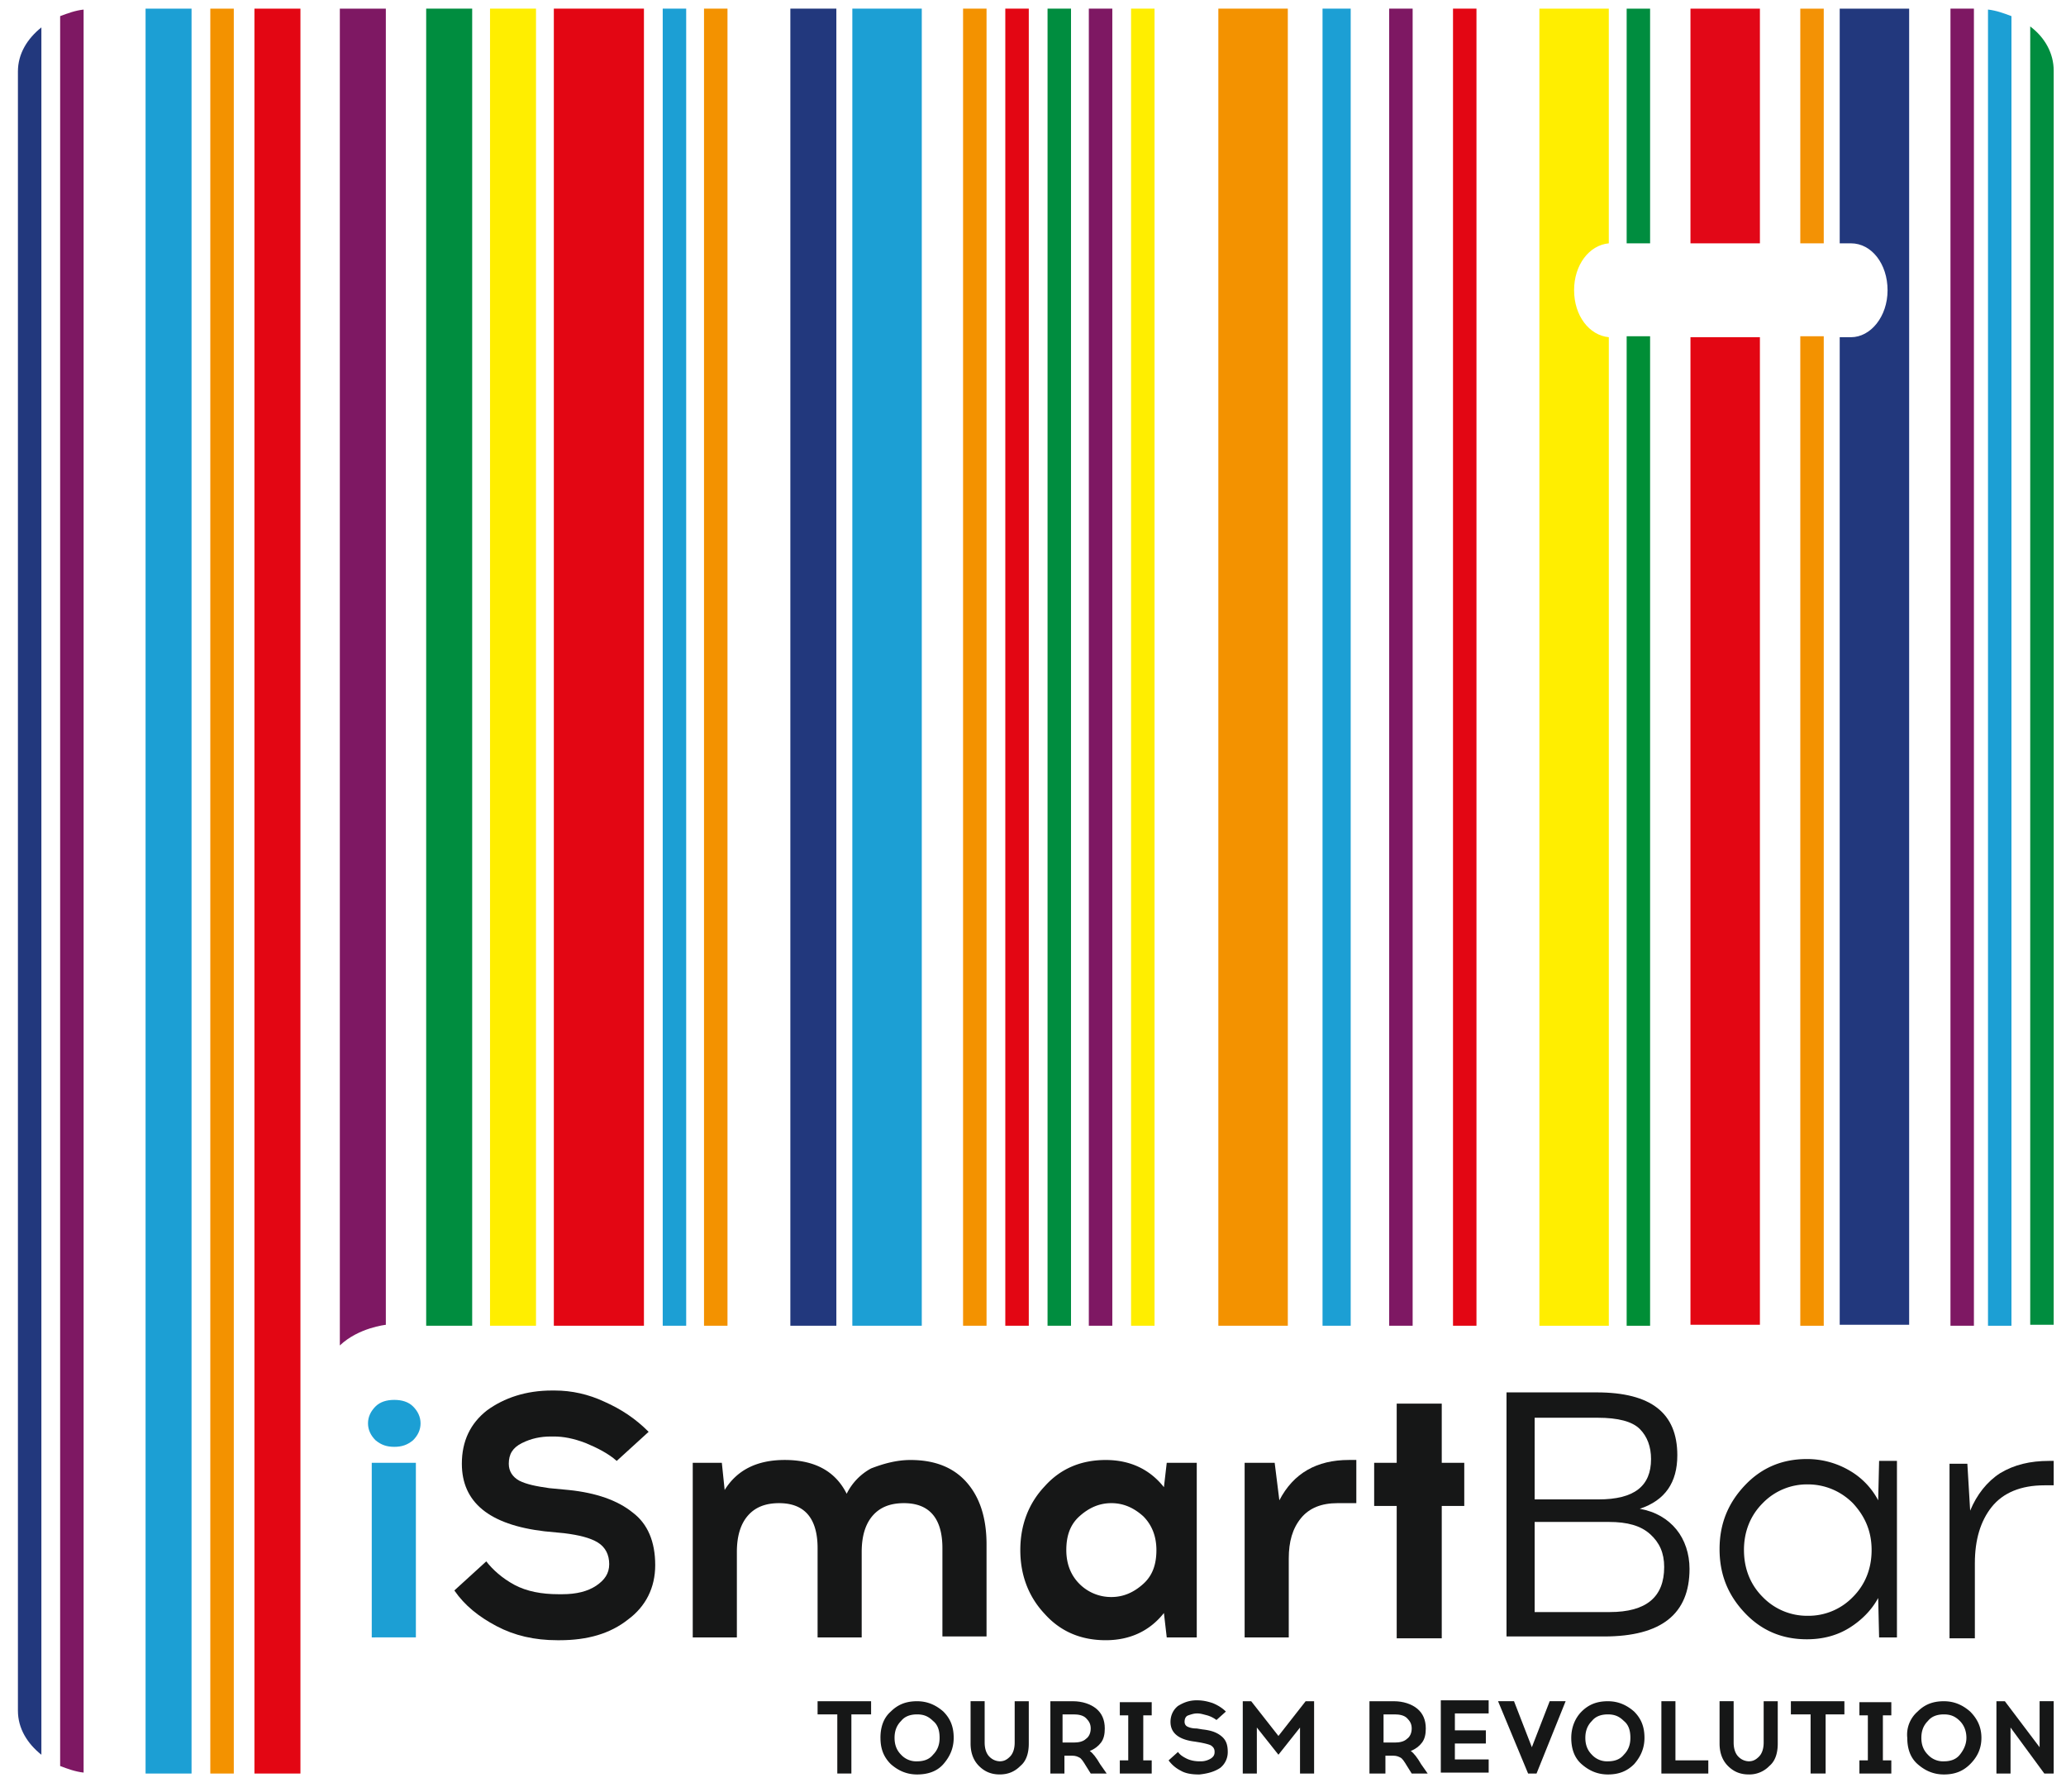 <svg xmlns="http://www.w3.org/2000/svg" width="98" height="85" viewBox="0 0 98 85"><g><g><g><path fill="#f39200" d="M9.976 84.11V.41h1.114v83.7z"/></g><g><path fill="#1c9fd4" d="M31.436 62.873V.409h1.113v62.464z"/></g><g><path fill="#f39200" d="M33.395 62.873V.409h1.113v62.464z"/></g><g><path fill="#f39200" d="M45.683 62.873V.409h1.113v62.464z"/></g><g><path fill="#e30613" d="M47.686 62.873V.409H48.8v62.464z"/></g><g><path fill="#008d3f" d="M49.69 62.873V.409h1.113v62.464z"/></g><g><path fill="#7e1863" d="M51.648 62.873V.409h1.114v62.464z"/></g><g><path fill="#fe0" d="M53.652 62.873V.409h1.113v62.464z"/></g><g><path fill="#1c9fd4" d="M62.734 62.873V.409h1.336v62.464z"/></g><g><path fill="#7e1863" d="M65.895 62.873V.409h1.113v62.464z"/></g><g><path fill="#e30613" d="M68.923 62.873V.409h1.113v62.464z"/></g><g><path fill="#008e36" d="M77.16 62.873V15.947h1.112v46.926z"/></g><g><path fill="#f39200" d="M85.396 62.873V15.947h1.113v46.926z"/></g><g><path fill="#7e1863" d="M92.52 62.873V.409h1.112v62.464z"/></g><g><path fill="#1c9fd4" d="M6.905 84.11V.41h2.181v83.7z"/></g><g><path fill="#e30613" d="M12.069 84.11V.41h2.182v83.7z"/></g><g><path fill="#7e1863" d="M16.12 63.808V.409h2.182v62.42s-1.291.133-2.182.979z"/></g><g><path fill="#008d3f" d="M20.216 62.873V.409h2.182v62.464z"/></g><g><path fill="#fe0" d="M23.244 62.873V.409h2.181v62.464z"/></g><g><path fill="#22387d" d="M37.49 62.873V.409h2.182v62.464z"/></g><g><path fill="#1c9fd4" d="M40.43 62.873V.409h3.294v62.464z"/></g><g><path fill="#f39200" d="M57.792 62.873V.409h3.295v62.464z"/></g><g><path fill="#e30613" d="M80.187 62.828V15.992h3.294v46.836z"/></g><g><path fill="#008d3f" d="M77.16 11.54V.41h1.112v11.13z"/></g><g><path fill="#f39205" d="M85.396 11.54V.41h1.113v11.13z"/></g><g><path fill="#e20717" d="M80.187 11.54V.41h3.294v11.13z"/></g><g><path fill="#e30613" d="M26.271 62.873V.409h4.274v62.464z"/></g><g><path fill="#22387d" d="M.85 3.392v77.734c0 .846.445 1.559 1.113 2.093V1.299C1.295 1.835.85 2.547.85 3.393z"/></g><g><path fill="#7e1863" d="M2.853.765v82.988c.356.134.712.267 1.113.312V.454c-.4.044-.757.178-1.113.311z"/></g><g><path fill="#008d3f" d="M97.416 3.348v59.48h-1.113V1.255c.713.534 1.113 1.291 1.113 2.093z"/></g><g><path fill="#1c9fd4" d="M95.413.765v62.108H94.3V.453c.4.045.757.179 1.113.312z"/></g><g><path fill="#1c9fd4" d="M17.634 77.654v-8.281h2.093v8.28zm1.069-9.038c-.356 0-.624-.09-.89-.312-.223-.222-.357-.49-.357-.801 0-.312.134-.579.356-.802.223-.222.535-.311.89-.311.357 0 .668.089.891.311.223.223.356.49.356.802 0 .312-.133.579-.356.801-.267.223-.534.312-.89.312z"/></g><g><path fill="#161717" d="M26.182 65.945h.134c.801 0 1.603.178 2.36.534.8.356 1.469.801 2.092 1.425l-1.514 1.38c-.4-.356-.935-.624-1.469-.846-.579-.223-1.068-.312-1.514-.312h-.133c-.49 0-.935.09-1.38.312-.446.222-.624.534-.624.98 0 .355.178.623.49.8.356.179.801.268 1.425.357l.935.089c1.29.133 2.315.49 3.027 1.068.712.535 1.069 1.38 1.069 2.494 0 1.068-.446 1.959-1.292 2.582-.845.668-1.914.98-3.25.98h-.089c-1.113 0-2.048-.223-2.894-.668-.845-.446-1.513-.98-2.003-1.692l1.514-1.38c.311.4.757.8 1.335 1.113.58.311 1.292.445 2.093.445h.178c.668 0 1.202-.134 1.603-.4.4-.268.623-.58.623-1.025 0-.445-.178-.801-.534-1.024-.356-.222-.89-.356-1.603-.445l-.935-.09c-2.627-.31-3.918-1.38-3.918-3.205 0-1.068.4-1.914 1.202-2.537.802-.58 1.826-.935 3.072-.935z"/></g><g><path fill="#161717" d="M43.19 69.24c1.157 0 2.047.355 2.67 1.068.624.712.936 1.692.936 2.938v4.363h-2.093v-4.185c0-1.424-.623-2.137-1.825-2.137-.624 0-1.113.178-1.47.579-.356.4-.534.98-.534 1.736v4.052h-2.092v-4.23c0-1.424-.623-2.137-1.826-2.137-.623 0-1.113.178-1.469.579-.356.4-.534.98-.534 1.736v4.052H32.86v-8.281h1.38l.134 1.29c.579-.934 1.514-1.424 2.85-1.424 1.424 0 2.404.534 2.938 1.603a2.75 2.75 0 0 1 1.158-1.202c.578-.223 1.202-.4 1.87-.4z"/></g><g><path fill="#161717" d="M51.203 75.116c-.4-.4-.623-.935-.623-1.603 0-.668.178-1.202.623-1.603.446-.4.935-.623 1.514-.623s1.069.223 1.514.623c.4.401.623.935.623 1.603 0 .668-.178 1.202-.623 1.603-.445.4-.935.623-1.514.623a2.12 2.12 0 0 1-1.514-.623zm5.565-5.743h-1.424l-.134 1.157c-.668-.846-1.603-1.29-2.76-1.29-1.158 0-2.137.4-2.894 1.246-.757.801-1.158 1.825-1.158 3.027 0 1.202.401 2.226 1.158 3.028.757.846 1.736 1.246 2.894 1.246 1.157 0 2.092-.445 2.76-1.29l.134 1.157h1.424z"/></g><g><path fill="#161717" d="M64.293 71.287h-.846c-.757 0-1.336.223-1.737.713-.4.49-.578 1.113-.578 1.914v3.74h-2.093v-8.281h1.425l.222 1.78c.668-1.29 1.781-1.914 3.295-1.914h.356v2.048z"/></g><g><path fill="#161717" d="M68.389 71.42v6.278h-2.137v-6.277h-1.069v-2.048h1.069v-2.805h2.137v2.805h1.068v2.048z"/></g><g><path fill="#161717" d="M72.796 72.178h3.517c.89 0 1.514.178 1.96.578.445.401.667.89.667 1.559 0 1.424-.846 2.137-2.582 2.137h-3.562zm0-4.942h2.983c.98 0 1.647.178 2.004.534.356.356.534.846.534 1.425 0 1.29-.802 1.914-2.493 1.914h-3.028zm-1.335-1.202v11.575h4.63c2.716 0 4.051-1.068 4.051-3.205 0-.713-.222-1.38-.623-1.87-.4-.49-.98-.846-1.736-.98 1.202-.4 1.78-1.246 1.78-2.537 0-2.004-1.246-2.983-3.828-2.983z"/></g><g><path fill="#161717" d="M82.724 73.513c0-.89.312-1.647.89-2.226a2.924 2.924 0 0 1 2.138-.89c.801 0 1.558.311 2.137.89.579.623.89 1.336.89 2.226 0 .89-.311 1.648-.89 2.226a2.924 2.924 0 0 1-2.137.89 2.924 2.924 0 0 1-2.137-.89c-.579-.578-.89-1.335-.89-2.226zm7.257-4.23h-.846l-.044 1.87a3.533 3.533 0 0 0-1.38-1.424 3.973 3.973 0 0 0-2.004-.534c-1.157 0-2.137.4-2.938 1.246-.801.846-1.202 1.826-1.202 3.028s.4 2.181 1.202 3.027c.801.846 1.78 1.247 2.938 1.247.757 0 1.425-.178 2.004-.534.579-.357 1.068-.846 1.38-1.425l.044 1.87h.846z"/></g><g><path fill="#161717" d="M97.416 70.441h-.445c-1.113 0-1.959.356-2.493 1.024-.534.668-.801 1.559-.801 2.672v3.561h-1.202v-8.28h.846l.133 2.225c.312-.757.801-1.38 1.425-1.78.668-.401 1.424-.58 2.315-.58h.222z"/></g><g><path fill="#fe0" d="M74.666 13.766c0-1.202.712-2.137 1.647-2.226V.409H73.02v62.464h3.294V15.992c-.935-.09-1.647-1.024-1.647-2.226z"/></g><g><path fill="#22387d" d="M87.266.41v11.13h.534c.98 0 1.736.979 1.736 2.226 0 1.246-.801 2.226-1.736 2.226h-.534v46.836h3.294V.41z"/></g><g><g><path fill="#161717" d="M40.385 81.305v2.804h-.668v-2.804h-.935v-.624h2.538v.624z"/></g><g><path fill="#161717" d="M44.57 82.418c0 .311-.09.578-.312.8-.178.224-.445.313-.757.313a.976.976 0 0 1-.757-.312c-.222-.223-.311-.49-.311-.801 0-.312.089-.58.311-.802.178-.222.445-.311.757-.311s.534.089.757.311c.223.178.312.445.312.802zm-2.805 0c0 .49.133.89.49 1.246.356.312.756.49 1.246.49s.935-.134 1.247-.49c.311-.356.49-.757.49-1.246 0-.49-.134-.89-.49-1.247-.356-.312-.757-.49-1.247-.49-.49 0-.89.134-1.247.49-.356.312-.49.757-.49 1.247z"/></g><g><path fill="#161717" d="M48.8 80.681v2.004c0 .49-.134.846-.402 1.068-.267.267-.578.4-.979.4-.4 0-.712-.133-.98-.4-.267-.267-.4-.623-.4-1.068V80.68h.668v1.96c0 .31.089.533.222.667a.715.715 0 0 0 .49.223c.223 0 .356-.09.49-.223.133-.134.222-.356.222-.668v-1.959z"/></g><g><path fill="#161717" d="M50.936 81.305c.223 0 .445.044.579.178.133.133.223.267.223.49 0 .222-.09.4-.223.49-.134.133-.356.177-.579.177h-.534v-1.335zm-1.202-.624h.09zm.09 0v3.428h.667v-.846h.356c.178 0 .267.045.356.09.09.044.178.178.312.4l.223.356h.756l-.311-.445c-.178-.312-.356-.534-.49-.623.223-.09.4-.223.534-.4.134-.179.178-.402.178-.669 0-.4-.133-.712-.4-.935-.267-.222-.668-.356-1.113-.356z"/></g><g><path fill="#161717" d="M54.23 83.486h.401v.623h-1.513v-.623h.4V81.35h-.4v-.623h1.513v.623h-.4z"/></g><g><path fill="#161717" d="M56.768 80.637c.268 0 .49.044.757.133.223.09.446.223.624.401l-.446.4a1.393 1.393 0 0 0-.445-.222c-.178-.044-.311-.089-.445-.089h-.045c-.133 0-.267.045-.4.09-.134.044-.178.177-.178.31 0 .09.044.179.133.223.09.045.223.09.445.09l.268.044c.4.044.667.133.89.312.223.178.312.4.312.756a.951.951 0 0 1-.357.757c-.267.178-.578.267-.979.312h-.044c-.312 0-.624-.045-.846-.178a1.608 1.608 0 0 1-.58-.49l.446-.4c.09.133.223.222.4.311.179.09.401.134.624.134h.045a.897.897 0 0 0 .49-.134c.133-.089.177-.178.177-.312 0-.133-.044-.222-.178-.311-.089-.045-.267-.09-.49-.134l-.267-.044c-.756-.09-1.157-.401-1.157-.935 0-.312.133-.58.356-.757.223-.134.49-.267.89-.267z"/></g><g><path fill="#161717" d="M62.334 84.11h-.668v-2.182l-1.024 1.29-1.024-1.29v2.181h-.668v-3.428h.4l1.292 1.647 1.29-1.647h.402z"/></g><g><path fill="#161717" d="M66.162 81.305c.223 0 .446.044.58.178.133.133.222.267.222.49 0 .222-.09.4-.223.49-.133.133-.356.177-.579.177h-.534v-1.335zm-1.202 2.804h.757v-.846h.356c.179 0 .268.045.357.09.089.044.178.178.311.4l.223.356h.757l-.312-.445c-.178-.312-.356-.534-.49-.623.223-.09.401-.223.535-.4.133-.179.178-.402.178-.669 0-.4-.134-.712-.401-.935-.267-.222-.668-.356-1.113-.356H64.96z"/></g><g><path fill="#161717" d="M69.012 82.061h1.469v.624h-1.47v.757h1.604v.623h-2.271v-3.428h2.27v.623h-1.602z"/></g><g><path fill="#161717" d="M72.885 84.11h-.4L71.06 80.68h.757l.846 2.182.846-2.182h.756z"/></g><g><path fill="#161717" d="M77.337 82.418c0 .311-.089.578-.311.8-.178.224-.446.313-.757.313a.976.976 0 0 1-.757-.312c-.223-.223-.312-.49-.312-.801 0-.312.09-.58.312-.802.178-.222.445-.311.757-.311.311 0 .534.089.757.311.222.178.311.445.311.802zm-2.805 0c0 .49.134.934.49 1.246.356.312.757.49 1.247.49.49 0 .89-.134 1.246-.49.312-.356.49-.757.49-1.246 0-.49-.133-.89-.49-1.247-.356-.312-.756-.49-1.246-.49s-.89.134-1.247.49c-.311.312-.49.757-.49 1.247z"/></g><g><path fill="#161717" d="M81.033 84.11h-2.226V80.68h.667v2.805h1.559z"/></g><g><path fill="#161717" d="M84.327 80.681v2.004c0 .49-.133.846-.4 1.068a1.31 1.31 0 0 1-.98.4c-.4 0-.712-.133-.98-.4-.267-.267-.4-.623-.4-1.068V80.68h.668v1.96c0 .31.089.533.222.667a.715.715 0 0 0 .49.223c.223 0 .356-.09.49-.223.133-.134.222-.356.222-.668v-1.959z"/></g><g><path fill="#161717" d="M86.598 81.305v2.804h-.713v-2.804h-.935v-.624h2.538v.624z"/></g><g><path fill="#161717" d="M89.314 83.486h.4v.623h-1.513v-.623h.4V81.35h-.4v-.623h1.513v.623h-.4z"/></g><g><path fill="#161717" d="M93.276 82.418c0 .311-.134.578-.312.8-.178.224-.445.313-.757.313a.976.976 0 0 1-.756-.312c-.223-.223-.312-.49-.312-.801 0-.312.089-.58.312-.802.178-.222.445-.311.756-.311.312 0 .535.089.757.311.178.178.312.445.312.802zm-2.805 0c0 .49.134.934.49 1.246.356.312.757.49 1.246.49.49 0 .89-.134 1.247-.49.356-.356.534-.757.534-1.246 0-.49-.178-.89-.534-1.247-.356-.312-.757-.49-1.247-.49-.49 0-.89.134-1.246.49a1.447 1.447 0 0 0-.49 1.247z"/></g><g><path fill="#161717" d="M97.372 84.11h-.4l-1.603-2.182v2.181H94.7v-3.428h.4l1.648 2.182V80.68h.668v3.428z"/></g></g></g></g></svg>